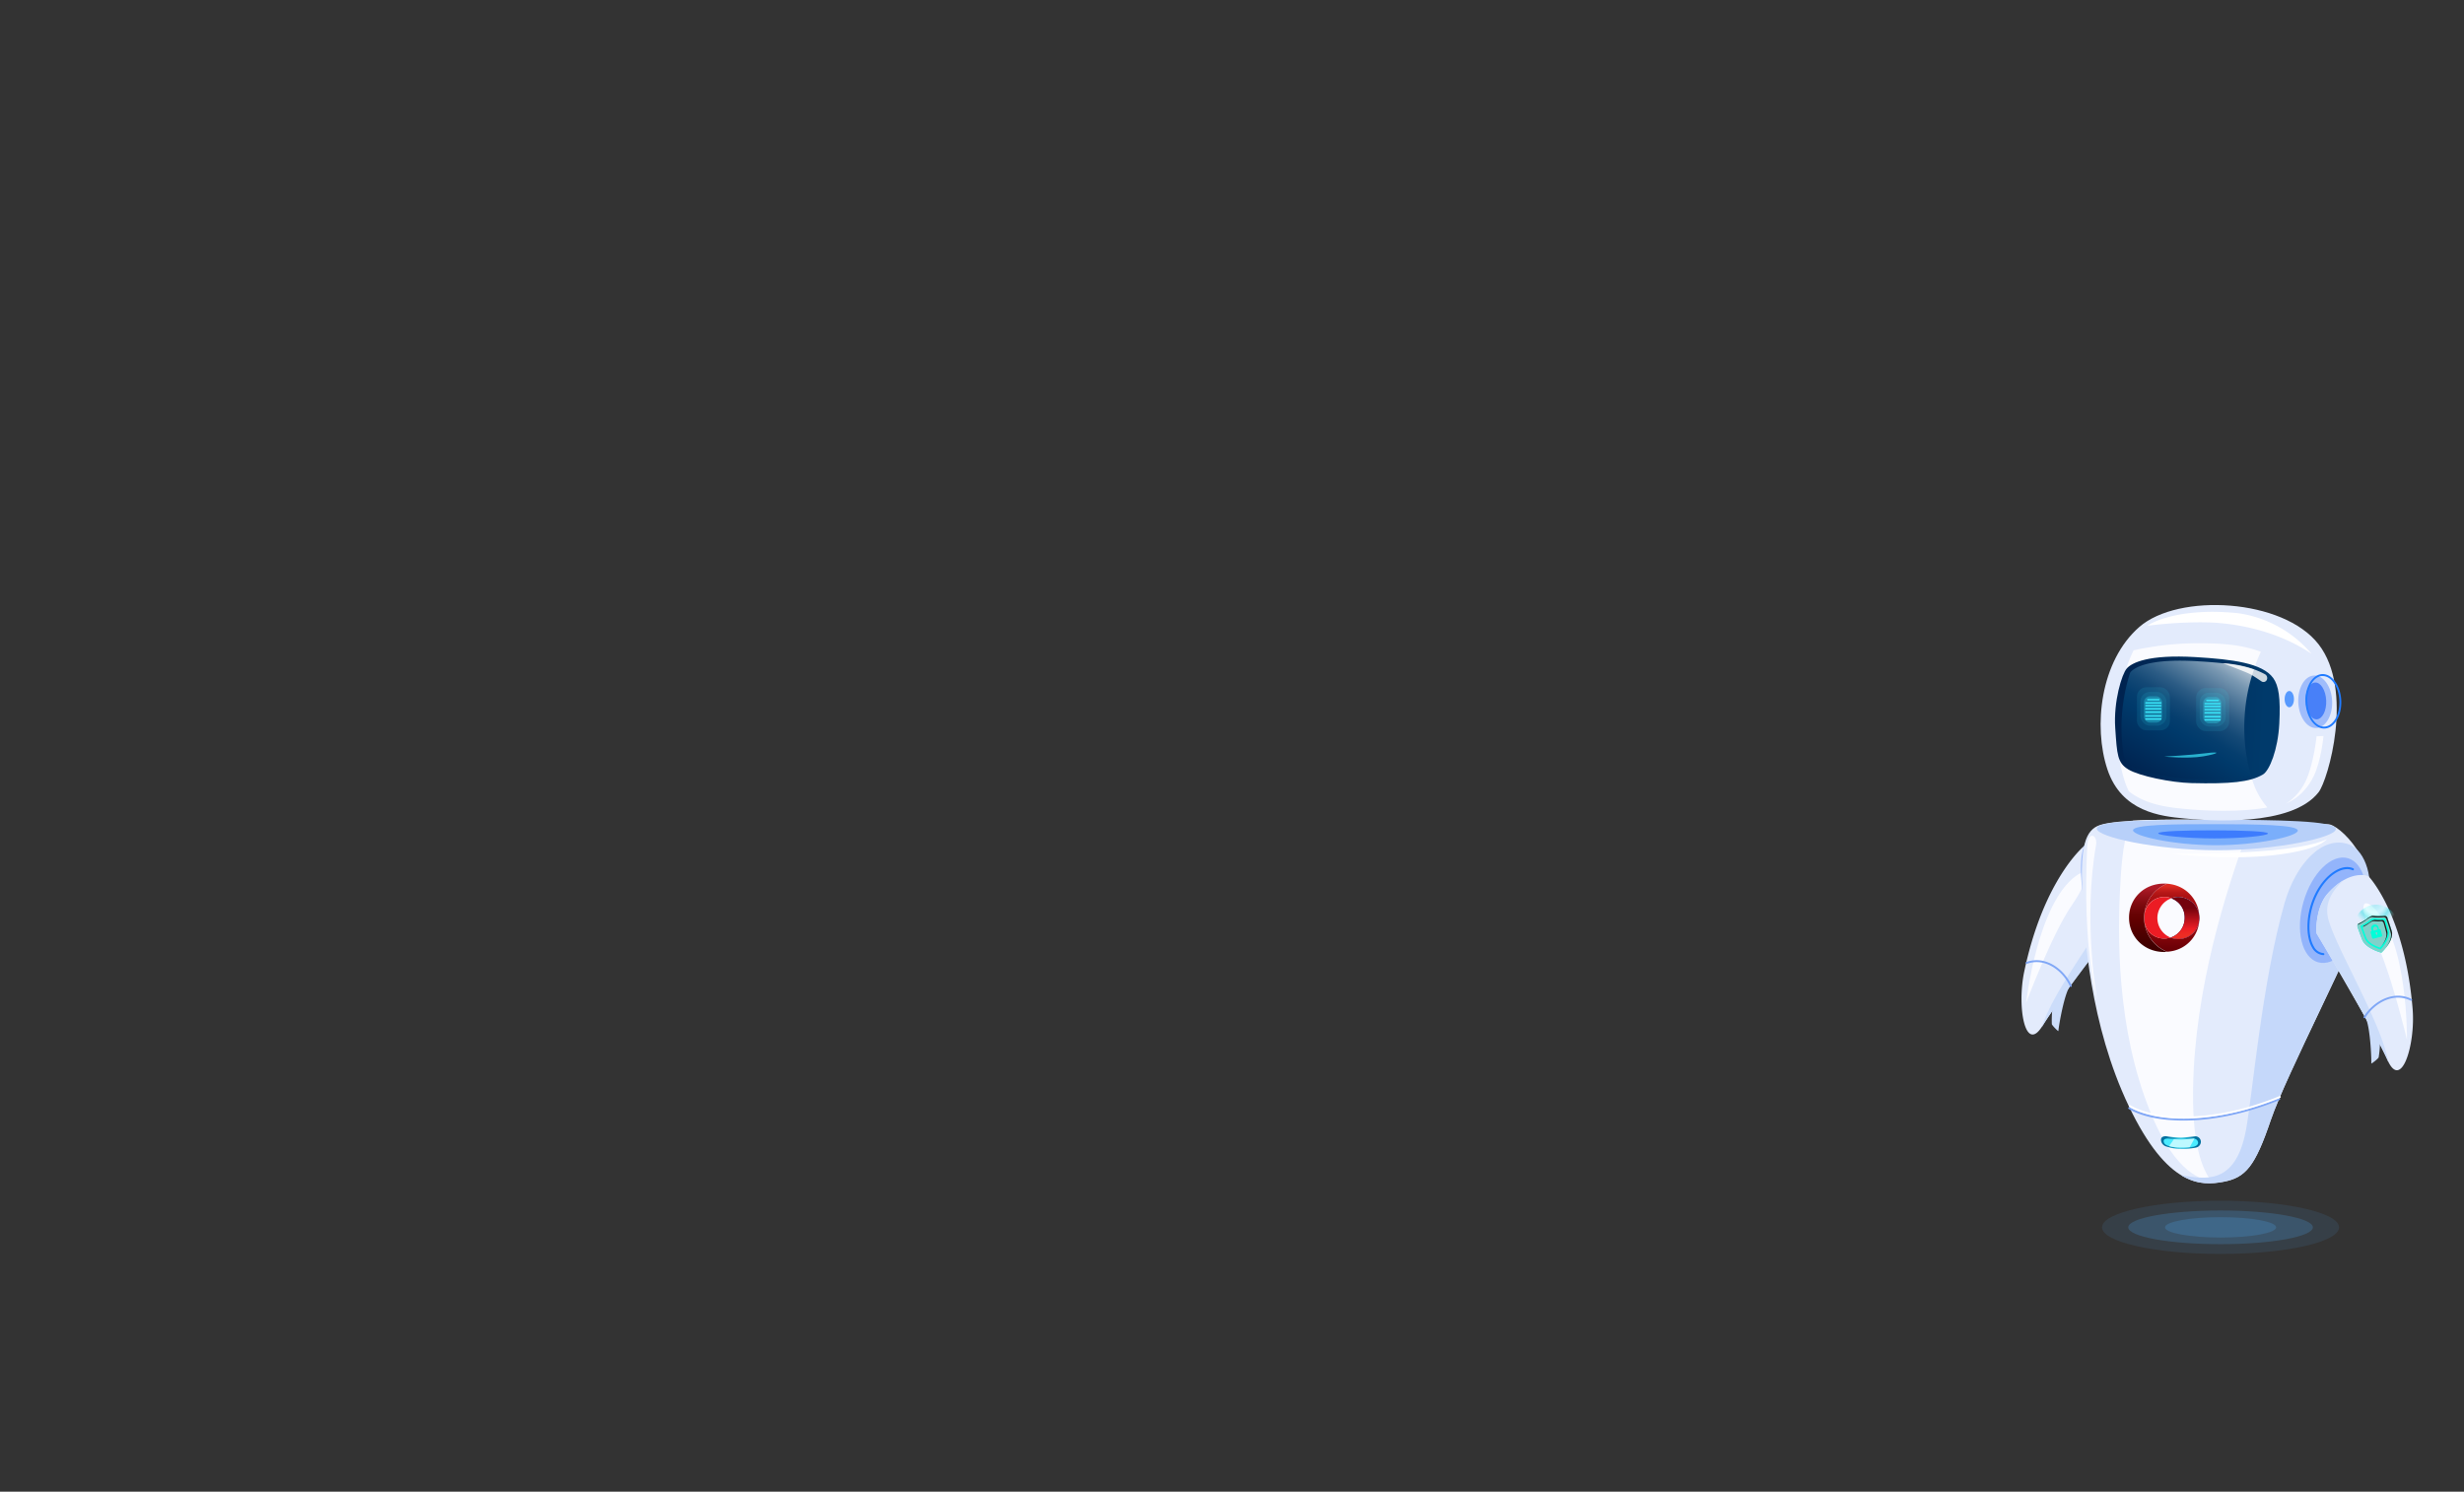 <svg xmlns="http://www.w3.org/2000/svg" xmlns:xlink="http://www.w3.org/1999/xlink" width="1024" height="620" viewBox="0 0 1024 620">
  <rect x="0" y="0" width="1024" height="620" fill="#333333" stroke="none"/>
  <defs>
    <style>
      .cls-1 {
        isolation: isolate;
      }

      .cls-16, .cls-2, .cls-30 {
        fill: #fff;
      }

      .cls-2 {
        opacity: 0;
      }

      .cls-3, .cls-4 {
        fill: #51b2fb;
      }

      .cls-3, .cls-32 {
        opacity: 0.1;
      }

      .cls-4 {
        opacity: 0.2;
      }

      .cls-5 {
        fill: #e3ebfc;
      }

      .cls-6 {
        fill: #ccddfa;
      }

      .cls-7 {
        fill: #fafbff;
      }

      .cls-8 {
        fill: #80a7f6;
      }

      .cls-9 {
        fill: #9fbcfb;
      }

      .cls-10 {
        fill: #b8d0f9;
      }

      .cls-11, .cls-29, .cls-31 {
        fill: #207bff;
      }

      .cls-11, .cls-37 {
        opacity: 0.4;
      }

      .cls-12 {
        fill: #004bff;
        opacity: 0.5;
        mix-blend-mode: multiply;
      }

      .cls-13 {
        fill: #c5d8fa;
      }

      .cls-14 {
        fill: url(#_ÂÁ_Ï_ÌÌ_È_ËÂÌÚ_30);
      }

      .cls-15 {
        fill: #4aebff;
      }

      .cls-17 {
        fill: #bef9ff;
      }

      .cls-18 {
        fill: url(#linear-gradient);
      }

      .cls-19 {
        fill: #ec1c24;
      }

      .cls-20 {
        fill: url(#linear-gradient-2);
      }

      .cls-21 {
        fill: url(#linear-gradient-3);
      }

      .cls-22 {
        fill: url(#linear-gradient-4);
      }

      .cls-23 {
        fill: url(#linear-gradient-5);
      }

      .cls-24 {
        fill: url(#linear-gradient-6);
      }

      .cls-25 {
        fill: url(#linear-gradient-7);
      }

      .cls-26 {
        fill: url(#_ÂÁ_Ï_ÌÌ_È_ËÂÌÚ_14);
      }

      .cls-27 {
        fill: url(#_ÂÁ_Ï_ÌÌ_È_ËÂÌÚ_18);
      }

      .cls-28 {
        fill: #4880f8;
      }

      .cls-30 {
        opacity: 0.8;
      }

      .cls-31 {
        opacity: 0.72;
      }

      .cls-32, .cls-33, .cls-34, .cls-35 {
        fill: #3ae6fb;
      }

      .cls-33 {
        opacity: 0.3;
      }

      .cls-35 {
        opacity: 0.7;
      }

      .cls-36 {
        fill: #93b4fb;
      }

      .cls-37 {
        mix-blend-mode: lighten;
        fill: url(#radial-gradient);
      }

      .cls-38 {
        fill: #00ffda;
      }

      .cls-39 {
        fill: #7fd1ca;
      }

      .cls-40 {
        fill: #1e1e1e;
      }
    </style>
    <radialGradient id="_ÂÁ_Ï_ÌÌ_È_ËÂÌÚ_30" data-name="¡ÂÁ˚ÏˇÌÌ˚È „‡‰ËÂÌÚ 30" cx="5204.43" cy="474.88" r="6.14" gradientTransform="matrix(-1, 0, 0, 1, 6110.81, 0)" gradientUnits="userSpaceOnUse">
      <stop offset="0" stop-color="#4aebff"/>
      <stop offset="1" stop-color="#00709e"/>
    </radialGradient>
    <linearGradient id="linear-gradient" x1="901.43" y1="367.62" x2="901.43" y2="401.48" gradientTransform="translate(1.11)" gradientUnits="userSpaceOnUse">
      <stop offset="0.02" stop-color="#dd2a21"/>
      <stop offset="0.06" stop-color="#c8201b"/>
      <stop offset="0.1" stop-color="#b71717"/>
      <stop offset="0.15" stop-color="#ac1113"/>
      <stop offset="0.22" stop-color="#a50e12"/>
      <stop offset="0.43" stop-color="#a30d11"/>
      <stop offset="0.79" stop-color="#6b0006"/>
    </linearGradient>
    <linearGradient id="linear-gradient-2" x1="891.6" y1="369.13" x2="891.6" y2="393.43" gradientTransform="translate(1.11)" gradientUnits="userSpaceOnUse">
      <stop offset="0" stop-color="#ad1a27"/>
      <stop offset="0.08" stop-color="#9e151f"/>
      <stop offset="0.28" stop-color="#7d090e"/>
      <stop offset="0.44" stop-color="#680304"/>
      <stop offset="0.56" stop-color="#610000"/>
      <stop offset="0.73" stop-color="#520000"/>
      <stop offset="1" stop-color="#3f0000"/>
    </linearGradient>
    <linearGradient id="linear-gradient-3" x1="41.78" y1="381.64" x2="57.86" y2="381.64" gradientTransform="matrix(-1, 0, 0, 1, 971.64, 0)" gradientUnits="userSpaceOnUse">
      <stop offset="0" stop-color="#be1349"/>
      <stop offset="0.24" stop-color="#be124e"/>
      <stop offset="0.25" stop-color="#be124e"/>
      <stop offset="1" stop-color="#7a0025"/>
    </linearGradient>
    <linearGradient id="linear-gradient-4" x1="36.9" y1="389.72" x2="57.93" y2="389.72" gradientTransform="matrix(-1, 0, 0, 1, 971.64, 0)" gradientUnits="userSpaceOnUse">
      <stop offset="0" stop-color="#282881"/>
      <stop offset="0.27" stop-color="#26257d"/>
      <stop offset="0.55" stop-color="#1f1b70"/>
      <stop offset="0.84" stop-color="#150c5b"/>
      <stop offset="1" stop-color="#0d004c"/>
    </linearGradient>
    <linearGradient id="linear-gradient-5" x1="41.87" y1="389.72" x2="57.85" y2="389.72" xlink:href="#linear-gradient-3"/>
    <linearGradient id="linear-gradient-6" x1="45.11" y1="381.58" x2="65.19" y2="381.58" xlink:href="#linear-gradient-4"/>
    <linearGradient id="linear-gradient-7" x1="906.93" y1="388.92" x2="906.93" y2="377.41" gradientTransform="translate(1.11)" gradientUnits="userSpaceOnUse">
      <stop offset="0" stop-color="#ed2d24"/>
      <stop offset="0.12" stop-color="#ed2824"/>
      <stop offset="0.25" stop-color="#ec1c24"/>
      <stop offset="1" stop-color="#74020d"/>
    </linearGradient>
    <linearGradient id="_ÂÁ_Ï_ÌÌ_È_ËÂÌÚ_14" data-name="¡ÂÁ˚ÏˇÌÌ˚È „‡‰ËÂÌÚ 14" x1="5118.13" y1="545.82" x2="5186.46" y2="545.82" gradientTransform="matrix(-1, -0.05, -0.05, 1, 6086.16, 13.43)" gradientUnits="userSpaceOnUse">
      <stop offset="0" stop-color="#003a6b"/>
      <stop offset="1" stop-color="#00204c"/>
    </linearGradient>
    <linearGradient id="_ÂÁ_Ï_ÌÌ_È_ËÂÌÚ_18" data-name="¡ÂÁ˚ÏˇÌÌ˚È „‡‰ËÂÌÚ 18" x1="5182.56" y1="270.87" x2="5217.18" y2="329.2" gradientTransform="matrix(-1, 0, 0, 1, 6110.81, 0)" gradientUnits="userSpaceOnUse">
      <stop offset="0" stop-color="#cbd7e1"/>
      <stop offset="0.05" stop-color="#aec0d0"/>
      <stop offset="0.15" stop-color="#7998b2"/>
      <stop offset="0.26" stop-color="#4e7698"/>
      <stop offset="0.35" stop-color="#2c5c85"/>
      <stop offset="0.44" stop-color="#144976"/>
      <stop offset="0.53" stop-color="#053e6e"/>
      <stop offset="0.6" stop-color="#003a6b"/>
      <stop offset="1" stop-color="#00204c"/>
    </linearGradient>
    <radialGradient id="radial-gradient" cx="4017.31" cy="611.1" r="13" gradientTransform="matrix(-0.74, 0.02, 0.02, 0.82, 3947.45, -206.49)" gradientUnits="userSpaceOnUse">
      <stop offset="0" stop-color="#00ddde" stop-opacity="0.52"/>
      <stop offset="0.09" stop-color="#2de6e7" stop-opacity="0.65"/>
      <stop offset="0.2" stop-color="#63f1f1" stop-opacity="0.8"/>
      <stop offset="0.3" stop-color="#8af8f9" stop-opacity="0.91"/>
      <stop offset="0.38" stop-color="#a2fdfd" stop-opacity="0.98"/>
      <stop offset="0.43" stop-color="#abffff"/>
      <stop offset="0.46" stop-color="#9ffcfd"/>
      <stop offset="0.51" stop-color="#7ff6f6"/>
      <stop offset="0.58" stop-color="#4aebeb"/>
      <stop offset="0.66" stop-color="#03dcdd"/>
      <stop offset="0.66" stop-color="#00dbdc"/>
      <stop offset="0.69" stop-color="#08dcdd" stop-opacity="0.97"/>
      <stop offset="0.74" stop-color="#1fdfe0" stop-opacity="0.88"/>
      <stop offset="0.8" stop-color="#44e5e5" stop-opacity="0.73"/>
      <stop offset="0.87" stop-color="#78eced" stop-opacity="0.53"/>
      <stop offset="0.94" stop-color="#baf5f6" stop-opacity="0.27"/>
      <stop offset="1" stop-color="#fff" stop-opacity="0"/>
    </radialGradient>
  </defs>
  <title>robot</title>
  <g class="cls-1">
    <g id="robot">
      <g id="rectangulo">
        <rect class="cls-2" width="1024" height="620"/>
      </g>
      <g id="sombra">
        <ellipse class="cls-3" cx="922.83" cy="510.13" rx="49.25" ry="11.06"/>
        <path class="cls-4" d="M884.47,510.13c0,3.89,17.17,7,38.36,7s38.36-3.15,38.36-7-17.17-7-38.36-7S884.47,506.25,884.47,510.13Z"/>
        <path class="cls-4" d="M899.73,510.13c0,2.34,10.34,4.24,23.1,4.24s23.1-1.9,23.1-4.24-10.34-4.23-23.1-4.23S899.73,507.8,899.73,510.13Z"/>
      </g>
      <g id="brazoIzquierdo">
        <g>
          <path class="cls-5" d="M841.23,403.87c7.2-34.22,21.16-48.81,24.43-51.83a2.89,2.89,0,0,1,1.75-.77c2.44-.15,8.71.48,14.87,9.58,4.26,6.28,2.78,16.44,2.4,16.94-4,5.12-29.13,37.43-35.8,48.48C841.62,438.3,838.15,418.49,841.23,403.87Z"/>
          <path class="cls-6" d="M882.32,360.88a28.59,28.59,0,0,0-5.85-6.49c.66.8,1.33,1.68,2,2.67,5.37,7.93,2.79,13.31.9,17-6.75,13.16-26,37.55-30.88,52.95l.43-.68c6.67-11.06,31.79-43.36,35.79-48.49C885.1,377.33,886.58,367.17,882.32,360.88Z"/>
          <path class="cls-7" d="M862.74,364.06C846.64,375.65,842,416.88,842,416.88s10.65-28.38,18.74-40.21S868.23,360.11,862.74,364.06Z"/>
          <path class="cls-6" d="M852.9,419.65a44.4,44.4,0,0,0-.19,6c.07.54,2.7,3.17,2.72,2.89.21-2.48,2.44-15.42,4.83-18.7C861.11,408.63,853,417.25,852.9,419.65Z"/>
          <path class="cls-8" d="M860.54,410.2a.41.41,0,0,1-.31-.23c-3-6.55-10.3-12.07-17.83-9.38a.4.4,0,1,1-.27-.75c8-2.85,15.65,2.92,18.83,9.8a.4.4,0,0,1-.2.53A.41.41,0,0,1,860.54,410.2Z"/>
        </g>
        <path class="cls-9" d="M865.1,367.24c.92,10.69,5.4,19,10,18.62s7.57-9.38,6.64-20.06-5.39-18.86-10-18.62C865.09,347.53,864.17,356.56,865.1,367.24Z"/>
      </g>
      <g id="torso">
        <path class="cls-5" d="M967.36,342.58c4.77-.3,21.59,16.56,16.53,32.93s-33.72,71-40.21,90.12-10.39,23.83-19.61,25.56-23.18,2.37-39.35-31.39-18.66-71.68-19.39-89.69,1.15-25.16,7.45-27.22C887.46,338.1,967.36,342.58,967.36,342.58Z"/>
        <path class="cls-7" d="M891.24,455.83c-12.53-35.52-11-73.7-9.86-91.78.77-12,2.19-19.12,5-22.93,13.36-.75,32.86-.43,49.4.11-8.84,23.31-21.91,62.58-24.08,103-1.45,27,2.27,40.17,7.43,46.93C910.68,489.51,900.57,482.25,891.24,455.83Z"/>
        <path class="cls-10" d="M871.38,344.39c0,3.5,24.72,8.93,49.67,9s49.7-5.31,49.71-8.81-24.74-3.82-49.69-3.86S871.38,340.89,871.38,344.39Z"/>
        <path class="cls-11" d="M886.46,345.1c0,2.42,17,6.18,34.22,6.21s34.24-3.67,34.24-6.09-17-2.65-34.22-2.67S886.46,342.68,886.46,345.1Z"/>
        <path class="cls-12" d="M896.92,346.36c0,.93,11.75,2.1,23.2,2.12s22.41-1.12,22.41-2.05-11-1.29-22.41-1.31S896.92,345.43,896.92,346.36Z"/>
        <path class="cls-13" d="M933.41,469.58c2.65-14.31,6.61-61.12,16-94.15,4.72-16.56,15.82-28.24,26.57-24.54,7.62,2.63,10.64,15.77,7.9,24.62-5.06,16.37-33.72,71-40.21,90.12s-10.39,23.83-19.61,25.56c-4.76.9-10.76,1.49-17.68-2.75C915.75,489.91,929,493.28,933.41,469.58Z"/>
        <path class="cls-14" d="M900.39,476.55a17.07,17.07,0,0,0,5.68.94,25.75,25.75,0,0,0,6.36-.47,2.54,2.54,0,0,0,2.22-2.36h0a2.3,2.3,0,0,0-2.23-2.36s-4.89.55-6.08.54a44,44,0,0,1-6.18-.58c-1.22,0-2.37.36-2,2.11A3,3,0,0,0,900.39,476.55Z"/>
        <path class="cls-15" d="M901.17,476.29a17.7,17.7,0,0,0,4.91.67,27,27,0,0,0,5.5-.34c1-.21,1.92-.76,1.92-1.68h0a1.82,1.82,0,0,0-1.92-1.68s-4.23.39-5.26.38a45.89,45.89,0,0,1-5.34-.41c-1.06,0-2.05.25-1.73,1.51C899.39,475.32,899.89,475.89,901.17,476.29Z"/>
        <path class="cls-8" d="M907.45,465.75c11.24,0,25-2.43,39.89-8.54a.39.39,0,0,0,.21-.52.41.41,0,0,0-.52-.22c-27.7,11.39-51.53,9.94-61.95,3.78a.4.4,0,1,0-.41.69C889.63,463.87,897.55,465.75,907.45,465.75Z"/>
        <path class="cls-16" d="M907.74,464.86c11.24,0,25-2.43,39.89-8.54a.4.4,0,0,0-.3-.74c-27.71,11.39-51.54,9.94-62,3.78a.41.41,0,0,0-.55.14.41.41,0,0,0,.14.55C889.92,463,897.85,464.86,907.74,464.86Z"/>
        <path class="cls-7" d="M867.42,351.81c-2.12,43.29,4.12,63.77,4.12,63.77s-6-32.7-.46-64.31C871.83,346.93,867.76,345.05,867.42,351.81Z"/>
        <path class="cls-16" d="M967,348.79s-4.93,3-22.94,4.64-41.71,1.35-41.71,1.35,21.85,2.9,41.8.75S967,348.79,967,348.79Z"/>
        <path class="cls-17" d="M903.44,473.5c.87.07,1.88.13,2.88.14s5.26-.38,5.26-.38a1.75,1.75,0,0,1,.4,0L910,476.84a38.21,38.21,0,0,1-4,.12,18.16,18.16,0,0,1-4.57-.58Z"/>
        <g>
          <path class="cls-18" d="M891.07,381.47a15.29,15.29,0,0,1,9.53-14.16,13.38,13.38,0,0,1,1.7.22A14.07,14.07,0,0,1,914,380.94c0,.15,0,.3,0,.46v.17a8.74,8.74,0,0,0-11.57-8.24c.86-.3.83-.31-.05,0a8.54,8.54,0,0,0-2.95-.51,8.35,8.35,0,0,0-8.32,8.63v.08a8.22,8.22,0,0,0,8.25,8.56,8.36,8.36,0,0,0,2.68-.43,8.73,8.73,0,0,0,12-8,13.94,13.94,0,0,1-11.62,13.7,14.84,14.84,0,0,1-1.79.22A15.29,15.29,0,0,1,891.07,381.47Z"/>
          <path class="cls-19" d="M896.57,381.58a8.74,8.74,0,0,0,5.49,8.1,8.36,8.36,0,0,1-2.68.43,8.22,8.22,0,0,1-8.25-8.56v-.08a8.35,8.35,0,0,1,8.32-8.63,8.54,8.54,0,0,1,2.95.51c.88-.33.91-.32.05,0A8.73,8.73,0,0,0,896.57,381.58Z"/>
          <path class="cls-20" d="M899.38,367.26c.41,0,.82,0,1.22.05a15.29,15.29,0,0,0,0,28.33c-.38,0-.76.05-1.16.05-8.48,0-14.64-6.4-14.64-14.22v-.07C884.81,373.58,890.89,367.26,899.38,367.26Z"/>
          <path class="cls-21" d="M914,381.58v0Z"/>
          <path class="cls-22" d="M902.3,389.6c.92.32.9.33,0,0Z"/>
          <path class="cls-23" d="M902.3,389.6c.92.32.9.33,0,0Z"/>
          <path class="cls-24" d="M905.3,390.3a8.69,8.69,0,0,1-3.24-.62l.24-.08c.9.33.92.32,0,0a8.52,8.52,0,0,0,5.62-8.13v-.07a8.37,8.37,0,0,0-5.52-8l.05,0A8.74,8.74,0,0,1,914,381.57v.15A8.72,8.72,0,0,1,905.3,390.3Z"/>
          <path class="cls-25" d="M905.3,390.3a8.69,8.69,0,0,1-3.24-.62l.24-.08c.9.33.92.32,0,0a8.52,8.52,0,0,0,5.62-8.13v-.07a8.37,8.37,0,0,0-5.52-8l.05,0A8.74,8.74,0,0,1,914,381.57v.15A8.72,8.72,0,0,1,905.3,390.3Z"/>
        </g>
      </g>
      <g id="cabeza">
        <g>
          <path class="cls-5" d="M963.58,329.27c-11.36,14.62-46.11,11.83-55.79,10.91s-26.09-2.61-32-20.44-2.95-45,13.29-59.16,59.73-11.83,74.5,7.23S967.52,324.2,963.58,329.27Z"/>
          <path class="cls-16" d="M960.58,271.69c-.65-.23-14.07-10.66-38.37-12.74-8.37-.72-21.4,0-29.77,1.16.83-.88,12.85-7.83,37.64-5.24A48.91,48.91,0,0,1,960.58,271.69Z"/>
          <path class="cls-7" d="M916.4,267.38c7.82.12,15.66.68,23,3.48l.17.07c-7.65,16.21-8.28,37.33-3.8,52.44a31.85,31.85,0,0,0,6.52,12.24c-13.52,2.38-28.65,1.14-34.53.58-6.41-.61-15.75-1.56-23.06-7.29a37.49,37.49,0,0,1-2.11-5.53c-4.54-15.3-3.84-36.78,4.1-53.07A125.9,125.9,0,0,1,916.4,267.38Z"/>
          <path class="cls-26" d="M944.68,281.77c-4.5-6.13-16.8-7.73-32.2-8.65-19.87-1.19-26.59,2.41-28.62,4.71s-5.56,13.71-4.8,24.8.88,14.43,5.45,17.18,17.74,5.46,26.25,5.67c16.14.39,24.27-.39,29.67-3.56,2.75-1.62,6.26-10.35,6.81-21.11S947,285,944.68,281.77Z"/>
          <path class="cls-27" d="M913,274.83c9.57.56,17.88,1.38,23.73,3.45-5.12,14.2-5.15,31-1.35,43.5,0,.15.09.28.14.42-5.12,1.48-12.44,1.84-24.17,1.56-8.17-.2-20.81-2.72-25.19-5.3a7.75,7.75,0,0,1-3.43-3.57,74.24,74.24,0,0,1,2.52-35.3,4.1,4.1,0,0,1,.29-.36C887.52,277.08,894,273.72,913,274.83Z"/>
          <path class="cls-9" d="M955.13,292c.27,6,3.64,10.77,7.52,10.59s6.81-5.19,6.55-11.22-3.64-10.77-7.52-10.6S954.86,285.94,955.13,292Z"/>
          <path class="cls-28" d="M958.21,291.51c.19,4.23,2.25,7.58,4.6,7.47s4.11-3.62,3.92-7.84-2.25-7.58-4.6-7.47S958,287.29,958.21,291.51Z"/>
          <path class="cls-29" d="M965.86,302.81h.22c4.09-.18,7.2-5.4,6.92-11.64s-3.84-11.15-7.93-11c-2,.09-3.85,1.38-5.16,3.62a14.85,14.85,0,0,0-1.77,8l.4,0-.4,0C958.42,298,961.85,302.81,965.86,302.81ZM965.3,281c3.57,0,6.66,4.52,6.91,10.22S969.7,301.85,966,302s-6.84-4.42-7.1-10.21a14,14,0,0,1,1.66-7.59c1.17-2,2.77-3.14,4.51-3.22Z"/>
          <path class="cls-7" d="M965.6,305.93l-2.86.1s-1.21,11.84-4.62,18.79-8.26,9.19-8.26,9.19,7.3-2.37,11.67-11.38C964.68,316.13,965.6,305.93,965.6,305.93Z"/>
          <path class="cls-30" d="M942,282.68h0a1.51,1.51,0,0,1-2.17.52c-1.39-.95-3.5-2.37-4.72-3-1.92-1-11.41-4.55-11.41-4.55s9.51.2,17.59,4.59A1.81,1.81,0,0,1,942,282.68Z"/>
        </g>
        <path class="cls-31" d="M949.46,290.58c0,1.87.87,3.39,1.94,3.39s1.94-1.52,1.94-3.39-.86-3.38-1.94-3.38S949.46,288.71,949.46,290.58Z"/>
      </g>
      <g id="ojos">
        <g>
          <rect class="cls-32" x="912.7" y="285.99" width="13.71" height="17.91" rx="3.93" transform="translate(1839.1 589.88) rotate(-180)"/>
          <rect class="cls-32" x="914.13" y="287.91" width="10.83" height="14.06" rx="3.93" transform="translate(1839.1 589.88) rotate(-180)"/>
          <rect class="cls-33" x="915.63" y="289.72" width="7.52" height="10.94" rx="2.44" transform="translate(1838.77 590.37) rotate(-180)"/>
          <path class="cls-34" d="M916.43,293.93h6.17a.3.3,0,1,0,0-.59h-6.17a.3.3,0,1,0,0,.59Z"/>
          <path class="cls-34" d="M916.43,295.24h6.17a.31.31,0,0,0,.3-.3.3.3,0,0,0-.3-.3h-6.17a.29.29,0,0,0-.3.3A.3.3,0,0,0,916.43,295.24Z"/>
          <path class="cls-34" d="M916.43,296.59h6.17a.3.3,0,0,0,.3-.3.31.31,0,0,0-.3-.3h-6.17a.3.3,0,0,0-.3.3A.29.29,0,0,0,916.43,296.59Z"/>
          <path class="cls-34" d="M917.21,291.43h4.6a.3.3,0,1,0,0-.59h-4.6a.3.3,0,1,0,0,.59Z"/>
          <path class="cls-34" d="M916.43,292.79h6.17a.31.31,0,0,0,.3-.3.3.3,0,0,0-.3-.3h-6.17a.29.29,0,0,0-.3.3A.3.3,0,0,0,916.43,292.79Z"/>
          <path class="cls-34" d="M916.43,298.2h6.17a.31.31,0,0,0,.3-.3.3.3,0,0,0-.3-.3h-6.17a.29.29,0,0,0-.3.3A.3.3,0,0,0,916.43,298.2Z"/>
          <path class="cls-34" d="M916.43,299.5h6.17a.3.3,0,0,0,.3-.3.31.31,0,0,0-.3-.3h-6.17a.3.3,0,0,0-.3.3A.29.29,0,0,0,916.43,299.5Z"/>
        </g>
        <g>
          <rect class="cls-32" x="888.08" y="285.66" width="13.71" height="17.91" rx="3.93" transform="translate(1789.87 589.23) rotate(-180)"/>
          <rect class="cls-32" x="889.52" y="287.59" width="10.83" height="14.06" rx="3.93" transform="translate(1789.87 589.23) rotate(-180)"/>
          <rect class="cls-33" x="891.01" y="289.39" width="7.52" height="10.94" rx="2.44" transform="translate(1789.54 589.73) rotate(-180)"/>
          <path class="cls-34" d="M891.81,293.61H898a.29.29,0,0,0,.29-.3.3.3,0,0,0-.29-.3h-6.18a.31.31,0,0,0-.3.3A.3.3,0,0,0,891.81,293.61Z"/>
          <path class="cls-34" d="M891.81,294.91H898a.3.3,0,0,0,0-.59h-6.18a.3.3,0,1,0,0,.59Z"/>
          <path class="cls-34" d="M891.81,296.27H898a.3.3,0,0,0,.29-.3.29.29,0,0,0-.29-.3h-6.18a.3.3,0,0,0-.3.3A.31.31,0,0,0,891.81,296.27Z"/>
          <path class="cls-34" d="M892.6,291.11h4.6a.3.3,0,0,0,.3-.3.31.31,0,0,0-.3-.3h-4.6a.3.3,0,0,0-.3.3A.29.29,0,0,0,892.6,291.11Z"/>
          <path class="cls-34" d="M891.81,292.46H898a.29.29,0,0,0,.29-.3.3.3,0,0,0-.29-.3h-6.18a.31.31,0,0,0-.3.3A.3.3,0,0,0,891.81,292.46Z"/>
          <path class="cls-34" d="M891.81,297.87H898a.3.3,0,0,0,0-.59h-6.18a.3.3,0,1,0,0,.59Z"/>
          <path class="cls-34" d="M891.81,299.18H898a.3.3,0,0,0,.29-.3.29.29,0,0,0-.29-.3h-6.18a.3.3,0,0,0-.3.3A.31.31,0,0,0,891.81,299.18Z"/>
        </g>
      </g>
      <path id="boca" class="cls-35" d="M916.69,313.07c-6.18.79-17.27,1.4-17.27,1.4s9.81,1,16.21-.1S923.35,312.23,916.69,313.07Z"/>
      <g id="brazoDerecho">
        <path class="cls-36" d="M957.3,374.81c-3.43,11.95-.72,23.21,6.06,25.15s15.06-6.16,18.49-18.1.71-23.2-6.07-25.15S960.73,362.87,957.3,374.81Z"/>
        <path class="cls-29" d="M965.54,397a.43.43,0,0,0,.44-.4.44.44,0,0,0-.4-.46,4.94,4.94,0,0,1-4-2.79c-2.82-4.84-2.27-14,1.26-21.25,4.23-8.7,11-12.17,14.82-10.4a.43.43,0,0,0,.36-.78c-4.82-2.23-12,2.62-15.95,10.8-3.65,7.51-4.18,17-1.23,22.07a5.82,5.82,0,0,0,4.67,3.21Z"/>
        <g>
          <path class="cls-5" d="M1002.65,419.36c-2.85-34.84-14.87-51.07-17.74-54.49a2.84,2.84,0,0,0-1.64-1c-2.4-.46-8.7-.62-16,7.63-5,5.7-4.81,16-4.49,16.5,3.32,5.59,24.19,40.79,29.43,52.6C997.94,453.47,1003.86,434.25,1002.65,419.36Z"/>
          <path class="cls-6" d="M967.27,371.56a28.45,28.45,0,0,1,6.62-5.71c-.76.71-1.53,1.51-2.32,2.4-6.32,7.2-4.43,12.85-3,16.73,5.05,13.91,21,40.52,24,56.41-.12-.23-.23-.47-.34-.73-5.24-11.81-26.11-47-29.44-52.59C962.45,387.53,962.26,377.27,967.27,371.56Z"/>
          <path class="cls-7" d="M986.3,377.17c14.52,13.52,14,55,14,55s-7-29.49-13.55-42.25S981.35,372.56,986.3,377.17Z"/>
          <path class="cls-6" d="M989.09,433.55a43.36,43.36,0,0,1-.56,5.93c-.13.53-3.08,2.81-3.06,2.53.11-2.49-.49-15.61-2.45-19.16C982.33,421.59,989.31,431.16,989.09,433.55Z"/>
          <path class="cls-8" d="M982.69,423.22A.42.42,0,0,0,983,423c3.82-6.12,11.74-10.68,18.87-7.07a.39.39,0,0,0,.53-.18.4.4,0,0,0-.17-.53c-7.56-3.82-15.89.94-19.91,7.36a.4.4,0,0,0,.13.55A.42.42,0,0,0,982.69,423.22Z"/>
        </g>
        <g>
          <path class="cls-37" d="M977.87,387c.18,5.91,4.64,10.56,10,10.4s9.49-5.08,9.31-11-4.64-10.56-10-10.39S977.69,381.14,977.87,387Z"/>
          <g>
            <path class="cls-38" d="M994.1,387.66c.13,2-1,4.07-2.13,5.65a19.26,19.26,0,0,1-2.32,2.66s-6.14-1.57-7.83-5.09c-.35-.74-2-5.36-2-5.36s-.49-1.12.42-1.63a28.34,28.34,0,0,0,3.12-1.77,9.13,9.13,0,0,1,2.07-1.33c.59-.21.85-.09,1.93,0a35.29,35.29,0,0,0,3.66-.09c1.08,0,1.21,1.21,1.21,1.21S994,386.83,994.1,387.66Z"/>
            <path class="cls-39" d="M991.06,380.68a32.47,32.47,0,0,1-3.66.1c-1.08-.08-1.34-.2-1.93,0a8.78,8.78,0,0,0-2.07,1.33,28.34,28.34,0,0,1-3.12,1.77c-.91.51-.42,1.62-.42,1.62s1.61,4.63,2,5.36c1.69,3.53,7.83,5.1,7.83,5.1h0s4.7-4.33,4.44-8.31a59.53,59.53,0,0,0-1.82-5.76S992.14,380.65,991.06,380.68Zm.33,1.28a38,38,0,0,1,1.48,5.59c.11,1.71-1,3.83-1.91,5.11a20.45,20.45,0,0,1-1.65,2,20.7,20.7,0,0,1-2.38-.94c-1.43-.68-3.27-1.81-4-3.34-.24-.5-1.3-3.49-1.92-5.26a.15.15,0,0,0,0-.07.93.93,0,0,1,0-.22l.78-.41A17.56,17.56,0,0,0,984.1,383c.94-.67,1.53-1.66,3.48-1.29a10.56,10.56,0,0,0,2.82,0l.91,0A2.3,2.3,0,0,1,991.39,382Z"/>
            <path class="cls-40" d="M992.27,381.9s-.13-1.24-1.21-1.22a32.7,32.7,0,0,1-3.66.09c-1.08-.07-1.34-.2-1.93,0a8.78,8.78,0,0,0-2.07,1.33,28.34,28.34,0,0,1-3.12,1.77,1,1,0,0,0-.49.59.24.24,0,0,1,.08-.06,28.8,28.8,0,0,0,3.11-1.76,8.91,8.91,0,0,1,2.08-1.34c.59-.21.85-.09,1.93,0a32.7,32.7,0,0,0,3.66-.09c1.08,0,1.21,1.21,1.21,1.21a59,59,0,0,1,1.82,5.77c.14,2.06-1.07,4.22-2.26,5.82,1.31-1.62,2.83-4,2.68-6.36C994,386.83,992.27,381.9,992.27,381.9Z"/>
            <path class="cls-39" d="M988,387.77a.36.36,0,0,1-.09.36l.07.29a.09.09,0,0,1-.05.1l-.24.06a.08.08,0,0,1-.09-.06l-.08-.29a.39.39,0,0,1,0-.74A.38.38,0,0,1,988,387.77Z"/>
            <path class="cls-39" d="M988,385.79l.14.57-1.7.45-.15-.57a.88.88,0,0,1,1.71-.45Z"/>
            <path class="cls-39" d="M990,382.37a19.87,19.87,0,0,1-2.58,0,2.49,2.49,0,0,0-1.28.1h0a3.82,3.82,0,0,0-.62.34,12,12,0,0,0-1,.68,18.27,18.27,0,0,1-2.19,1.28c-.64.37-.29,1.2-.29,1.2s1.19,3.46,1.45,4c1.23,2.64,5.59,3.86,5.59,3.86h0s3.28-3.41,3.06-6.36c0-.62-1.12-4.25-1.12-4.25S990.79,382.36,990,382.37Zm0,6.33a.49.49,0,0,1-.34.59l-3.28.86a.47.47,0,0,1-.58-.34l-.59-2.21a.49.49,0,0,1,.34-.59l.13,0-.15-.56a1.57,1.57,0,1,1,3-.8l.15.56.12,0a.49.49,0,0,1,.59.34Z"/>
            <path class="cls-40" d="M991.05,383.27s-.26-.91-1-.9a19.87,19.87,0,0,1-2.58,0,2.28,2.28,0,0,0-1.27.11h0a3.82,3.82,0,0,0-.62.34,10.54,10.54,0,0,0-1,.68,19.72,19.72,0,0,1-2.19,1.28.7.7,0,0,0-.37.5,16.78,16.78,0,0,0,2.15-1.25c.37-.28.71-.51,1-.68a5.64,5.64,0,0,1,.62-.34h0a2.43,2.43,0,0,1,1.28-.11,18.25,18.25,0,0,0,2.58,0c.76,0,1,.9,1,.9s1.07,3.64,1.11,4.26c.15,1.83-1.07,3.84-2,5.1.94-1.16,2.59-3.52,2.43-5.64C992.12,386.9,991.05,383.27,991.05,383.27Z"/>
          </g>
        </g>
      </g>
    </g>
  </g>
</svg>
